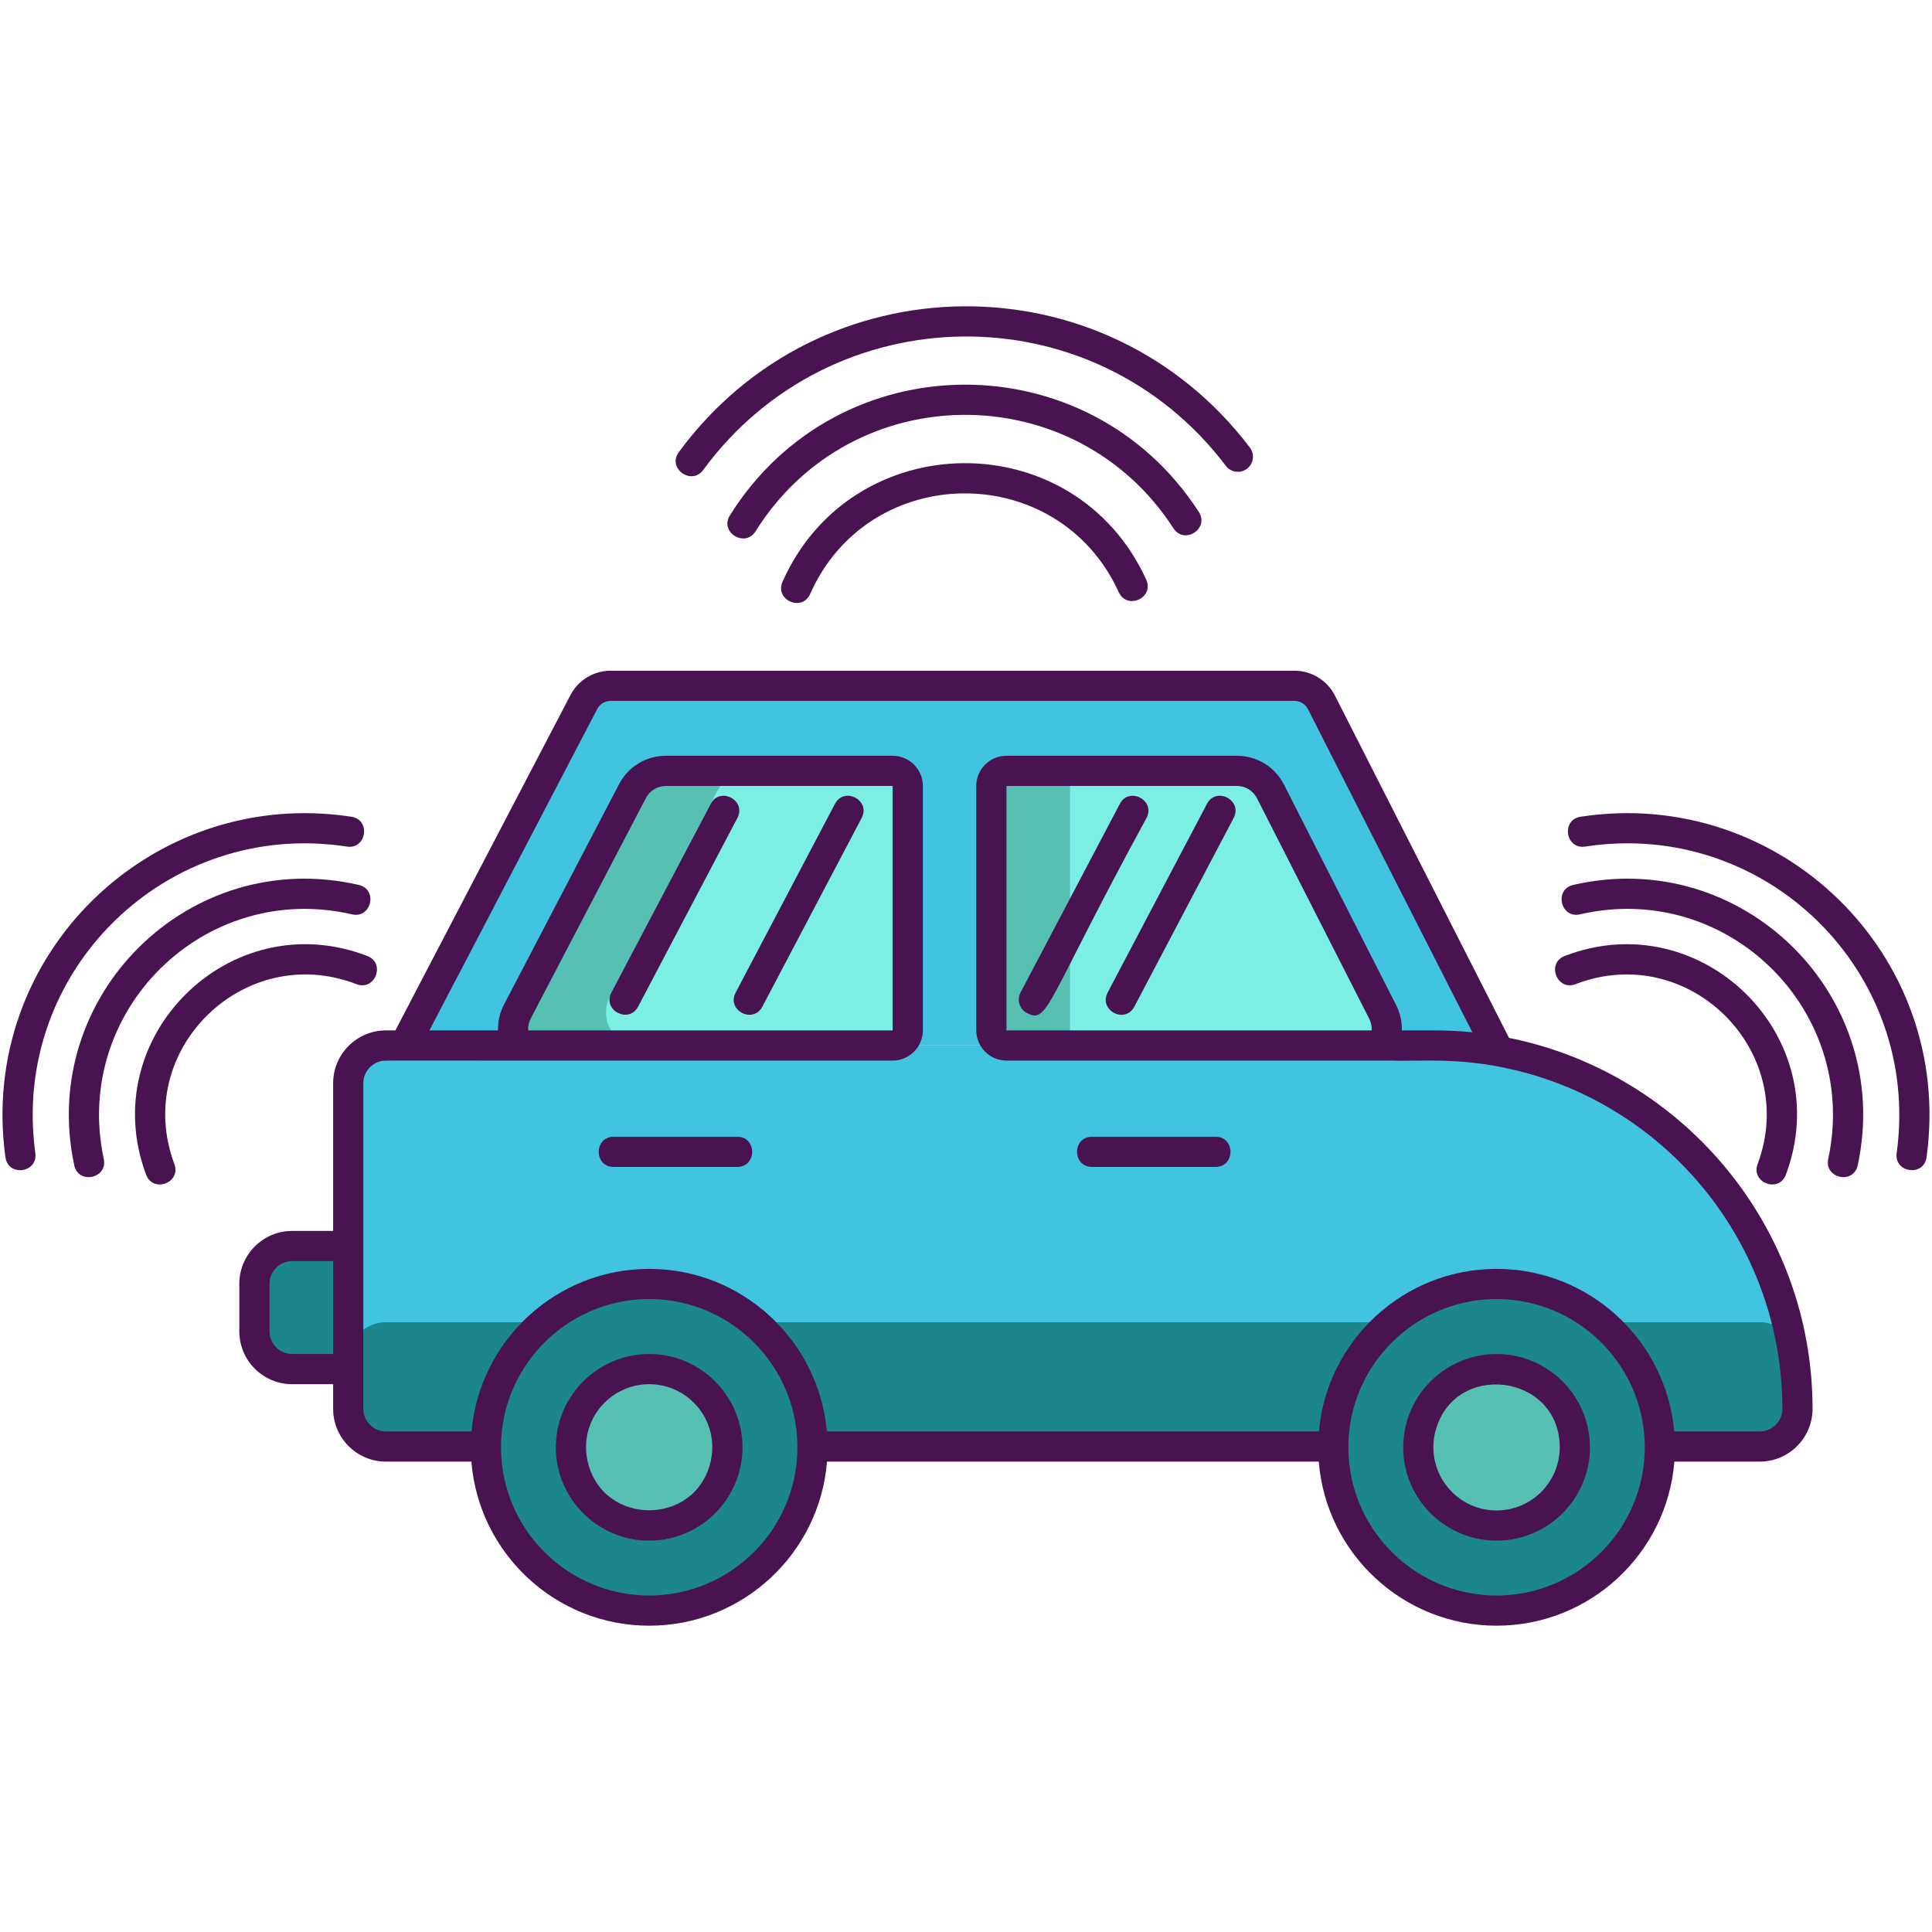 <?xml version="1.0" encoding="utf-8"?>
<!-- Generator: Adobe Illustrator 18.0.0, SVG Export Plug-In . SVG Version: 6.00 Build 0)  -->
<!DOCTYPE svg PUBLIC "-//W3C//DTD SVG 1.1//EN" "http://www.w3.org/Graphics/SVG/1.1/DTD/svg11.dtd">
<svg version="1.1" id="Layer_1" xmlns="http://www.w3.org/2000/svg" xmlns:xlink="http://www.w3.org/1999/xlink" x="0px" y="0px"
	 viewBox="0 0 256 256" style="enable-background:new 0 0 256 256;" xml:space="preserve">
<style type="text/css">
	.st0{fill:#1C868E;}
	.st1{fill:#40C4DF;}
	.st2{fill:#F85252;}
	.st3{fill:#491352;}
	.st4{fill:#7BEFE4;}
	.st5{fill:none;stroke:#491352;stroke-width:4;stroke-linecap:round;stroke-linejoin:round;stroke-miterlimit:10;}
	.st6{fill:#FFFFFF;}
	.st7{fill:#56C1B3;}
	.st8{fill:#D73735;}
	.st9{fill:#D8D6D7;}
	.st10{fill:#EDAF85;}
	.st11{fill:#F7C09A;}
	.st12{fill:none;stroke:#491352;stroke-width:4;stroke-miterlimit:10;}
</style>
<g id="XMLID_36_">
	<path id="XMLID_1755_" class="st0" d="M47.519,181.409h-8.807c-2.761,0-5-2.239-5-5v-6.304c0-2.761,2.239-5,5-5h8.807
		c2.761,0,5,2.239,5,5v6.304C52.519,179.171,50.28,181.409,47.519,181.409z"/>
	<path id="XMLID_1754_" class="st1" d="M190.765,138.533H51.147c-2.761,0-5,2.239-5,5v43.14c0,2.761,2.239,5,5,5h182.03
		c2.77,0,5-2.24,5-5v-0.728C238.177,159.76,216.95,138.533,190.765,138.533z"/>
	<path id="XMLID_1753_" class="st0" d="M238.177,180.203v6.47c0,2.76-2.23,5-5,5H51.147c-2.76,0-5-2.24-5-5v-6.47c0-2.76,2.24-5,5-5
		h182.03C235.947,175.203,238.177,177.443,238.177,180.203z"/>
	<path id="XMLID_1747_" class="st1" d="M175.14,93.07c-0.68-1.35-2.06-2.2-3.59-2.2H80.97c-1.49,0-2.87,0.83-3.56,2.16l-23.76,45.5
		h137.11c2.67,0,5.3,0.22,7.85,0.65L175.14,93.07z"/>
	<g id="XMLID_1184_">
		<path id="XMLID_1746_" class="st7" d="M120.33,105.416v30.369c0,1.662-1.348,3.01-3.01,3.01H73.742
			c-3.48,0-5.726-3.703-4.111-6.784l14.153-27.118c0.807-1.531,2.385-2.487,4.121-2.487h29.415
			C118.982,102.406,120.33,103.753,120.33,105.416z"/>
		<path id="XMLID_1744_" class="st4" d="M120.33,105.416v30.369c0,1.662-1.348,3.01-3.01,3.01H84.944
			c-3.48,0-5.726-3.703-4.111-6.784l14.153-27.118c0.807-1.531,2.385-2.487,4.121-2.487h18.213
			C118.982,102.406,120.33,103.753,120.33,105.416z"/>
	</g>
	<g id="XMLID_998_">
		<path id="XMLID_1745_" class="st7" d="M178.015,138.856h-44.063c-1.405,0-2.543-1.139-2.543-2.543v-31.627
			c0-1.405,1.139-2.543,2.543-2.543h30.149c1.76,0,3.371,0.983,4.167,2.556l13.923,27.35
			C183.773,135.167,181.507,138.856,178.015,138.856z"/>
		<path id="XMLID_1743_" class="st4" d="M178.015,138.856h-36.231v-36.714h22.317c1.76,0,3.371,0.983,4.167,2.556l13.923,27.35
			C183.773,135.167,181.507,138.856,178.015,138.856z"/>
	</g>
	<circle id="XMLID_1742_" class="st0" cx="86.02" cy="191.776" r="21.639"/>
	<path id="XMLID_1741_" class="st7" d="M86.02,202.142c-5.716,0-10.366-4.65-10.366-10.366s4.65-10.366,10.366-10.366
		c5.716,0,10.366,4.65,10.366,10.366S91.736,202.142,86.02,202.142z"/>
	<circle id="XMLID_1740_" class="st0" cx="198.304" cy="191.776" r="21.639"/>
	<path id="XMLID_1739_" class="st7" d="M198.304,202.142c-5.716,0-10.366-4.65-10.366-10.366s4.65-10.366,10.366-10.366
		s10.366,4.65,10.366,10.366S204.02,202.142,198.304,202.142z"/>
	<g id="XMLID_798_">
		<path id="XMLID_1234_" class="st3" d="M199.952,137.523l-23.07-45.36c-1.04-2.03-3.09-3.29-5.38-3.29h-90.58
			c-2.25,0-4.3,1.24-5.34,3.24l-17.73,33.95c-3.97,7.612-5.102,9.784-5.378,10.314c-0.003,0.005-0.006,0.011-0.008,0.016
			c-0.005,0.01-0.012,0.023-0.016,0.031c0.005-0.01,0.009-0.016,0.013-0.024c-0.01,0.02-0.025,0.048-0.047,0.09
			c-0.012,0.023-0.02,0.038-0.023,0.043h-1.25c-3.86,0-7,3.14-7,7v19.57h-5.43c-3.86,0-7,3.14-7,7v6.31c0,3.86,3.14,7,7,7h5.43v3.26
			c0,3.86,3.14,7,7,7h11.32c0.97,12.16,11.16,21.74,23.56,21.74c12.39,0,22.59-9.58,23.56-21.74h65.16
			c0.97,12.16,11.17,21.74,23.56,21.74c12.39,0,22.59-9.58,23.56-21.74h11.31c3.86,0,7-3.14,7-7
			C240.172,162.423,222.872,142.133,199.952,137.523z M44.142,179.413h-5.43c-1.66,0-3-1.35-3-3v-6.31c0-1.65,1.34-3,3-3h5.43
			V179.413z M105.572,193.673c-0.96,9.94-9.36,17.74-19.55,17.74c-11.383,0-20.742-9.798-19.53-21.74
			c1.05-9.84,9.41-17.54,19.53-17.54C97.472,172.133,106.684,181.998,105.572,193.673z M217.852,193.673
			c-0.96,9.94-9.36,17.74-19.55,17.74c-11.383,0-20.742-9.798-19.53-21.74c1.05-9.84,9.41-17.54,19.53-17.54
			C209.773,172.133,218.962,182.019,217.852,193.673z M233.172,189.673h-11.33c-1.06-12.05-11.22-21.54-23.54-21.54
			s-22.48,9.49-23.54,21.54h-65.2c-1.06-12.05-11.22-21.54-23.54-21.54c-12.33,0-22.48,9.49-23.54,21.54h-11.34c-1.65,0-3-1.34-3-3
			c0-30.922,0-11.967,0-43.14c0-1.33,0.88-2.46,2.08-2.85c0.62-0.214-0.521-0.15,17.15-0.15h50.903c2.213,0,4.008-1.794,4.008-4.008
			V104.15c0-2.213-1.794-4.008-4.008-4.008H88.242c-2.62,0-5,1.44-6.21,3.76l-15.25,29.21c-0.56,1.08-0.83,2.25-0.79,3.42h-9.09
			l3.4-6.52c0.01,0,0.02-0.01,0.01-0.02l0.6-1.13c0.01-0.01,0.01-0.01,0.01-0.02l18.21-34.89c0.35-0.67,1.04-1.08,1.79-1.08h90.58
			c0.77,0,1.47,0.42,1.81,1.1l21.78,42.81c-3.883-0.372-5.98-0.211-9.34-0.25c0.03-1.14-0.22-2.29-0.76-3.36l-14.86-29.21
			c-1.2-2.36-3.59-3.82-6.24-3.82h-30.523c-2.213,0-4.008,1.794-4.008,4.008v32.375c0,2.213,1.794,4.008,4.008,4.008h51.003
			c3.863,0.157,9.737-0.622,17.96,1.67c19.496,5.392,33.849,23.301,33.84,44.49C236.171,188.34,234.819,189.673,233.172,189.673z
			 M69.982,136.533c-0.03-0.53,0.08-1.07,0.34-1.57l15.26-29.21c0.52-0.99,1.54-1.61,2.66-1.61h30.04v32.39H69.982z
			 M181.752,136.533h-48.39v-32.39h30.53c1.13,0,2.16,0.63,2.67,1.64l14.87,29.21C181.682,135.493,181.792,136.013,181.752,136.533z
			"/>
		<path id="XMLID_1328_" class="st3" d="M86.022,179.413c-7.341,0-13.361,6.47-12.23,14.26c0.92,5.92,6.06,10.47,12.23,10.47
			c7.656,0,13.506-6.954,12.18-14.47C97.202,183.853,92.122,179.413,86.022,179.413z M94.162,193.673
			c-1.994,8.603-14.299,8.59-16.29,0c-1.233-5.373,2.869-10.26,8.15-10.26C91.301,183.413,95.394,188.304,94.162,193.673z"/>
		<path id="XMLID_1391_" class="st3" d="M198.302,179.413c-7.341,0-13.361,6.471-12.23,14.26c0.92,5.92,6.06,10.47,12.23,10.47
			c7.647,0,13.518-6.941,12.19-14.47C209.492,183.853,204.402,179.413,198.302,179.413z M198.302,200.143
			c-5.445,0-9.463-5.136-8.11-10.47c2.47-9.458,16.48-7.655,16.48,2.1C206.672,196.364,202.945,200.143,198.302,200.143z"/>
		<path id="XMLID_1392_" class="st3" d="M93.171,62.281c17.05-23.229,51.655-23.763,69.259-0.555
			c0.668,0.88,1.922,1.054,2.803,0.385c0.88-0.667,1.052-1.922,0.385-2.802c-19.197-25.307-57.014-24.813-75.671,0.604
			C88.367,62.064,91.634,64.372,93.171,62.281z"/>
		<path id="XMLID_1393_" class="st3" d="M158.847,67.83c-14.619-22.61-47.773-22.501-62.13,0.458
			c-1.411,2.257,2.011,4.328,3.392,2.121c12.825-20.509,42.373-20.527,55.379-0.407C156.925,72.221,160.285,70.054,158.847,67.83z"
			/>
		<path id="XMLID_1394_" class="st3" d="M103.69,77.083c-1.074,2.421,2.585,4.039,3.656,1.622
			c7.836-17.669,32.876-17.796,40.896-0.239c1.099,2.405,4.739,0.747,3.639-1.662C142.392,56.033,112.894,56.331,103.69,77.083z"/>
		<path id="XMLID_1407_" class="st3" d="M209.44,108.221c-2.611,0.4-2.011,4.356,0.605,3.954
			c23.878-3.668,44.579,16.559,41.273,40.618c-0.36,2.623,3.603,3.164,3.963,0.544C258.972,126.465,235.793,104.182,209.44,108.221z
			"/>
		<path id="XMLID_1408_" class="st3" d="M208.461,117.257c-2.585,0.596-1.672,4.498,0.898,3.897
			c19.612-4.521,37.092,12.838,32.891,32.41c-0.556,2.585,3.355,3.429,3.91,0.84C250.984,131.941,230.897,112.083,208.461,117.257z"
			/>
		<path id="XMLID_1409_" class="st3" d="M208.771,130.405c14.945-5.763,29.722,8.828,24.123,23.843
			c-0.924,2.48,2.824,3.877,3.748,1.397c6.821-18.298-11.198-35.958-29.311-28.973C204.864,127.625,206.302,131.359,208.771,130.405
			z"/>
		<path id="XMLID_1410_" class="st3" d="M45.954,112.175c2.611,0.406,3.226-3.552,0.606-3.954
			c-26.369-4.039-49.53,18.256-45.842,45.116c0.362,2.632,4.322,2.071,3.963-0.544C1.374,128.706,22.1,108.514,45.954,112.175z"/>
		<path id="XMLID_1411_" class="st3" d="M46.641,121.155c2.569,0.596,3.484-3.302,0.898-3.897
			c-22.478-5.186-42.512,14.726-37.699,37.147c0.557,2.59,4.466,1.744,3.911-0.84C9.549,133.996,27.025,116.636,46.641,121.155z"/>
		<path id="XMLID_1414_" class="st3" d="M47.229,130.405c2.47,0.952,3.908-2.78,1.439-3.732
			c-18.17-7.005-36.104,10.751-29.311,28.973c0.924,2.48,4.672,1.082,3.748-1.397C17.491,139.187,32.32,124.652,47.229,130.405z"/>
		<path id="XMLID_1415_" class="st3" d="M94.169,106.522l-13.157,25c-1.229,2.336,2.314,4.189,3.54,1.863l13.157-25
			C98.94,106.045,95.404,104.179,94.169,106.522z"/>
		<path id="XMLID_1416_" class="st3" d="M110.634,106.522l-13.157,25c-1.24,2.357,2.312,4.195,3.54,1.863l13.157-25
			C115.407,106.042,111.867,104.182,110.634,106.522z"/>
		<path id="XMLID_1427_" class="st3" d="M148.38,106.522l-13.157,25c-0.514,0.978-0.139,2.187,0.838,2.702
			c2.862,1.504,2.443-1.227,15.858-25.838C153.151,106.047,149.611,104.178,148.38,106.522z"/>
		<path id="XMLID_1428_" class="st3" d="M159.925,106.522l-13.157,25c-1.231,2.339,2.307,4.208,3.539,1.863l13.157-25
			C164.695,106.046,161.156,104.177,159.925,106.522z"/>
		<path id="XMLID_1429_" class="st3" d="M161.062,150.623h-16.36c-2.643,0-2.652,4,0,4h16.36
			C163.704,154.623,163.708,150.623,161.062,150.623z"/>
		<path id="XMLID_1430_" class="st3" d="M97.682,150.623h-16.36c-2.643,0-2.652,4,0,4h16.36
			C100.324,154.623,100.328,150.623,97.682,150.623z"/>
	</g>
</g>
</svg>
